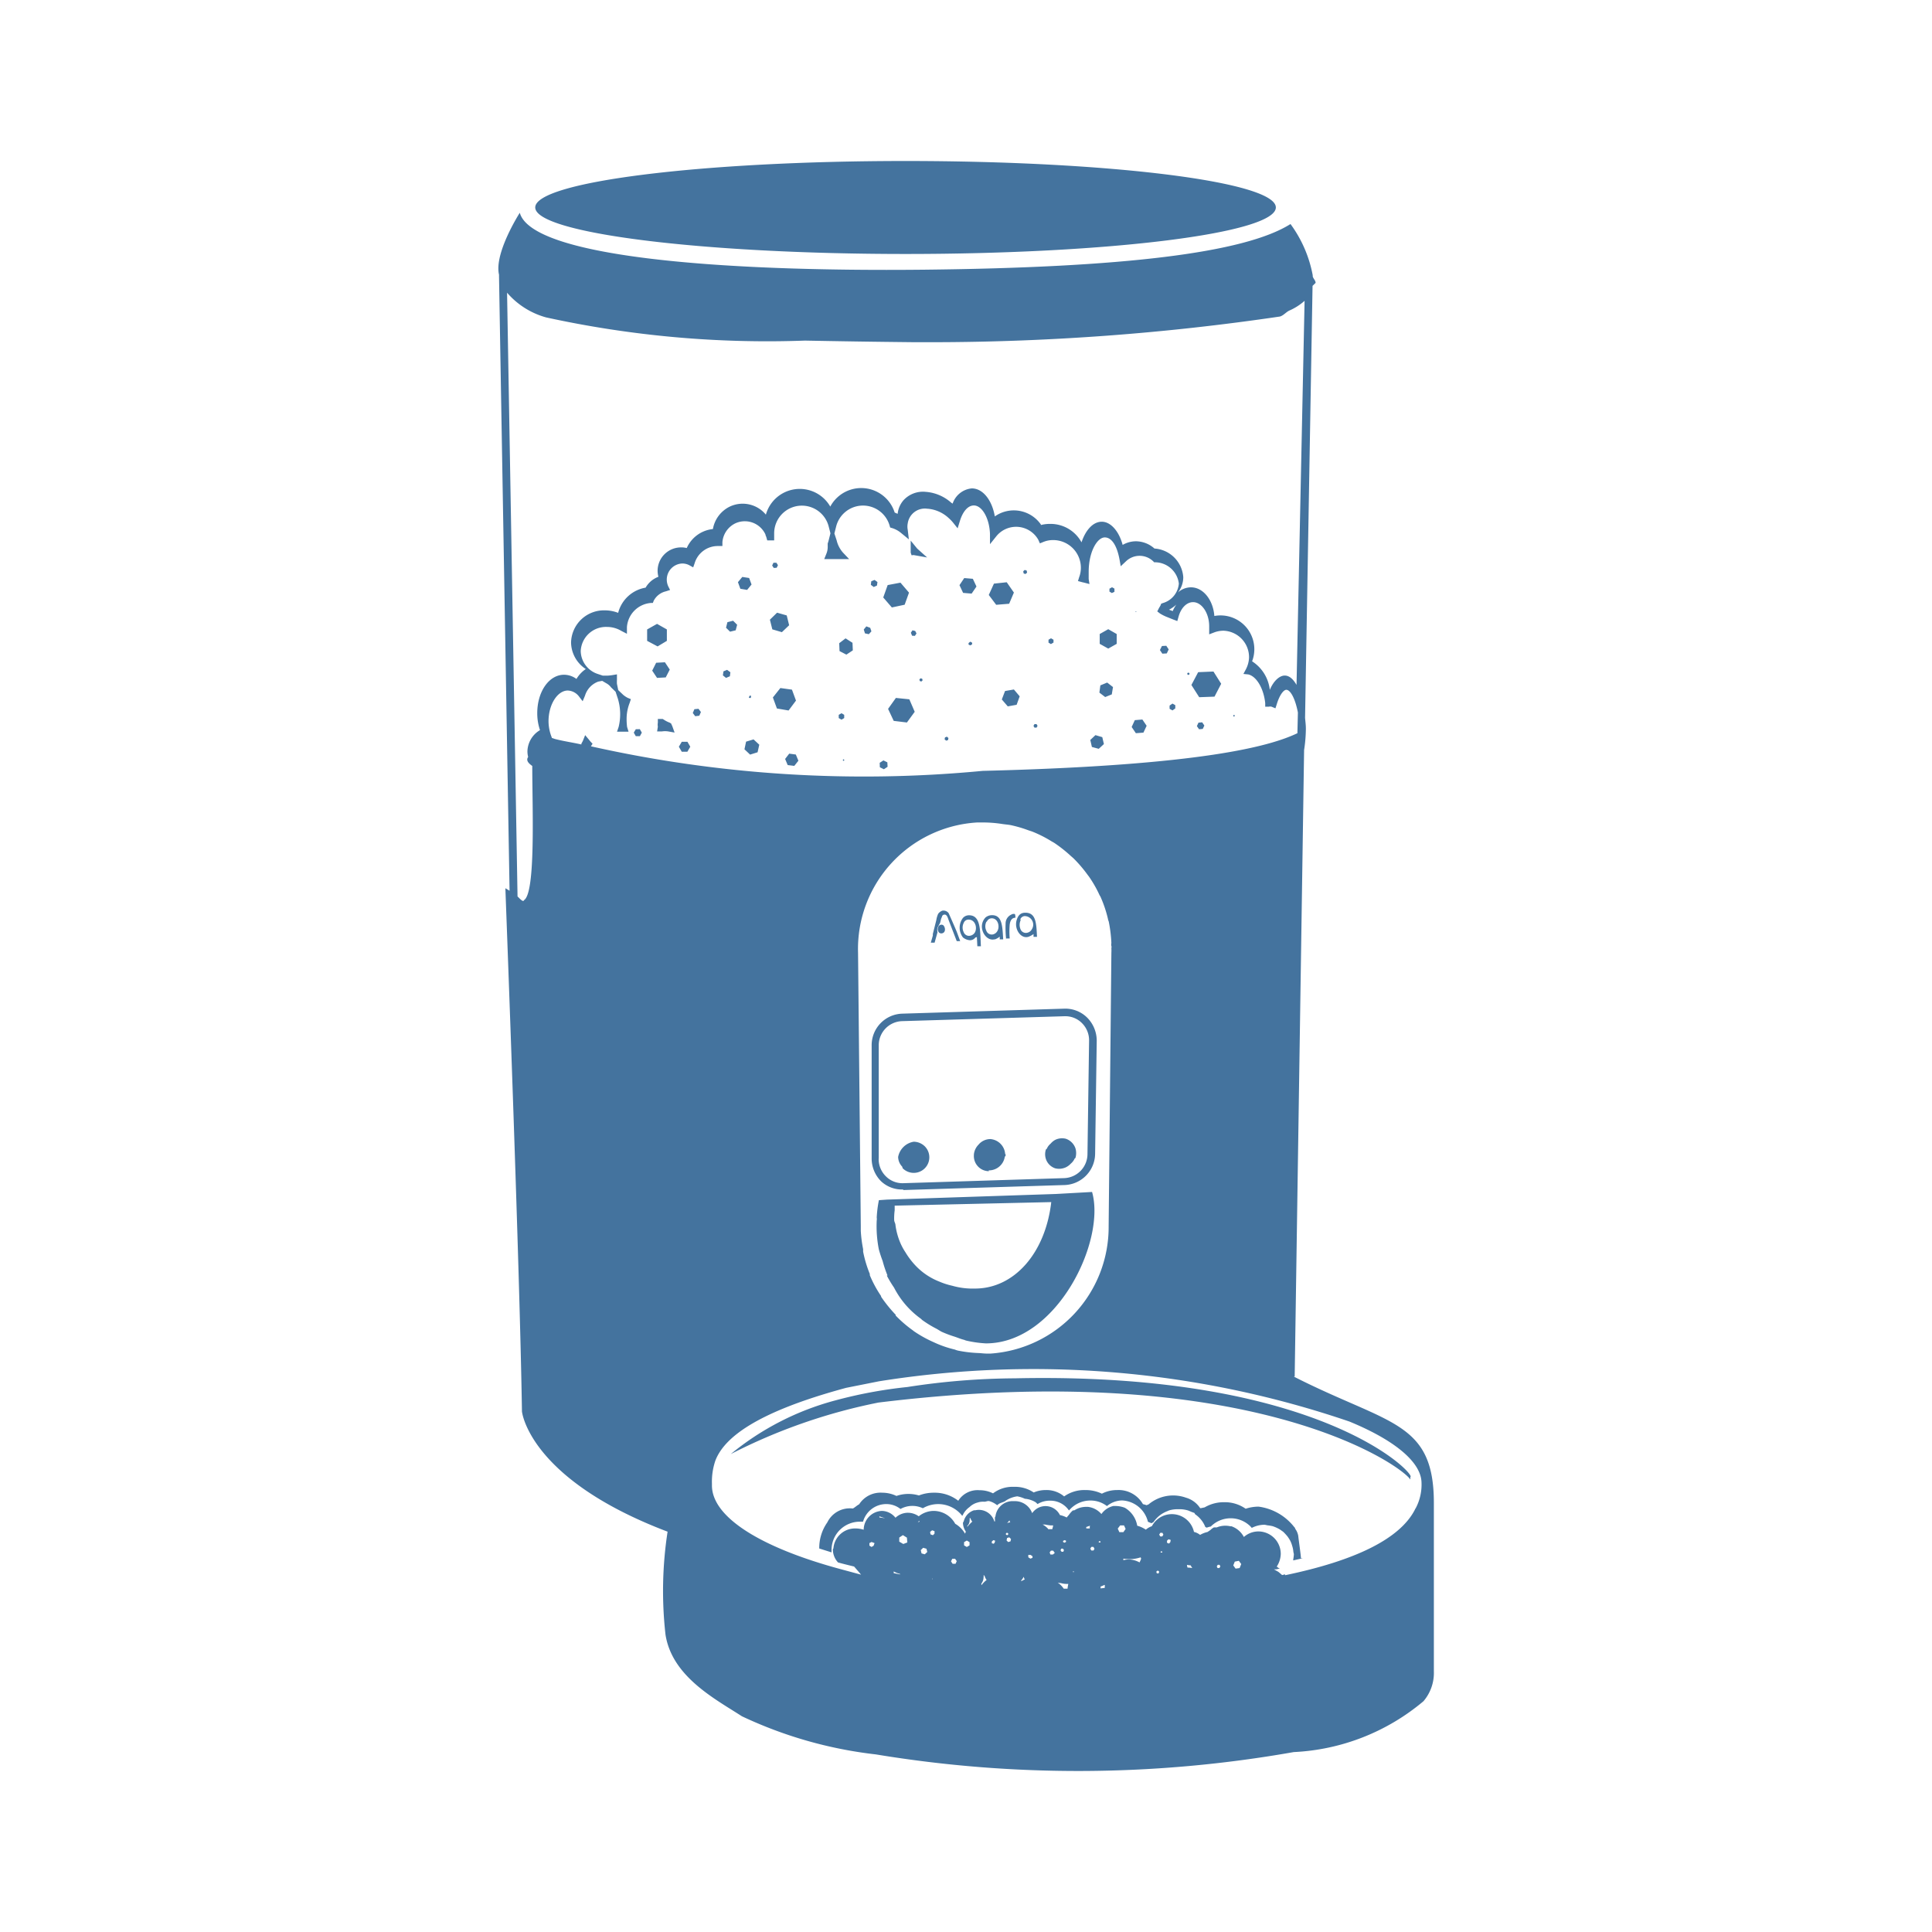 <svg xmlns="http://www.w3.org/2000/svg" fill="#44739e" width="24" height="24" version="1.1" viewBox="0 0 24 24"><path d="M 9.336,7.261 9.306,7.18 9.221,7.167 9.167,7.232 9.197,7.314 9.281,7.328 Z M 9.888,8.703 9.838,8.567 9.694,8.547 9.601,8.664 9.651,8.801 9.796,8.826 Z M 9.268,9.213 9.248,9.308 9.318,9.374 9.411,9.345 9.432,9.251 9.361,9.185 Z M 9.803,7.767 9.773,7.645 9.653,7.611 9.564,7.698 9.594,7.818 9.713,7.853 Z M 9.302,8.665 9.315,8.672 9.329,8.665 V 8.645 L 9.32,8.639 9.31,8.647 Z M 8.987,8.34 8.98,8.39 9.019,8.421 9.067,8.401 9.073,8.351 9.032,8.321 Z M 9.036,7.729 9.019,7.798 9.069,7.847 9.139,7.83 9.157,7.761 9.107,7.711 Z M 8.284,7.961 V 7.819 L 8.162,7.75 8.039,7.819 V 7.961 L 8.169,8.03 Z M 7.898,9.059 7.873,9.101 7.898,9.145 H 7.949 L 7.973,9.101 7.948,9.058 Z M 10.419,8.88 v 0.04 l 0.035,0.02 0.033,-0.02 V 8.88 L 10.454,8.86 Z M 8.344,9.005 8.337,8.988 8.319,8.977 A 0.345,0.345 0 0 1 8.245,8.939 L 8.232,8.931 h -0.06 v 0.046 a 0.14,0.14 0 0 0 0,0.05 L 8.163,9.086 h 0.059 a 0.262,0.262 0 0 1 0.079,0 L 8.38,9.1 8.351,9.019 Z m 0.125,0.21 -0.036,0.061 0.036,0.062 h 0.07 L 8.575,9.276 8.54,9.215 Z M 8.32,8.318 8.26,8.227 8.151,8.233 8.102,8.331 8.162,8.421 8.27,8.415 Z m 0.306,0.492 -0.02,0.047 0.03,0.04 0.051,-0.006 0.02,-0.046 -0.03,-0.04 z m 7.445,8.29 h 0.012 L 16.2,9.317 a 1.81,1.81 0 0 0 0.022,-0.265 c 0,-0.045 -0.006,-0.089 -0.01,-0.134 l 0.093,-5.367 0.038,-0.037 c 0,-0.03 -0.03,-0.053 -0.036,-0.082 v -0.013 0 A 1.556,1.556 0 0 0 16.031,2.783 c -0.575,0.363 -2.1,0.54 -4.528,0.567 -2.648,0.029 -4.9,-0.17 -5.046,-0.707 0,0 -0.321,0.5 -0.258,0.769 V 3.433 L 6.33,11.065 6.278,11.034 c 0.019,0.525 0.178,4.706 0.206,6.5 0,0 0.082,0.838 1.809,1.493 a 4.84,4.84 0 0 0 -0.026,1.278 c 0.081,0.523 0.617,0.8 0.949,1.015 a 5.3,5.3 0 0 0 1.665,0.474 15.406,15.406 0 0 0 5.19,-0.029 2.7,2.7 0 0 0 1.612,-0.632 0.541,0.541 0 0 0 0.129,-0.371 V 18.679 C 17.815,17.649 17.249,17.7 16.071,17.1 Z M 6.708,9.07 A 0.314,0.314 0 0 0 6.552,9.333 0.274,0.274 0 0 0 6.561,9.403 L 6.554,9.415 c -0.018,0.043 0.025,0.076 0.058,0.1 0,0.523 0.045,1.593 -0.106,1.669 v 0.007 c -0.019,0.008 -0.05,-0.03 -0.077,-0.055 l -0.13,-7.5 A 0.984,0.984 0 0 0 6.784,3.943 12.854,12.854 0 0 0 10,4.231 c 0.415,0.008 0.859,0.015 1.362,0.02 H 11.6 A 29.76,29.76 0 0 0 15.9,3.932 C 15.944,3.919 15.973,3.88 16.014,3.859 a 0.718,0.718 0 0 0 0.192,-0.122 l -0.1,4.771 C 16.067,8.441 16.02,8.392 15.959,8.392 c -0.061,0 -0.137,0.062 -0.185,0.178 A 0.484,0.484 0 0 0 15.554,8.215 0.42,0.42 0 0 0 15.085,7.652 C 15.07,7.452 14.946,7.296 14.795,7.296 A 0.24,0.24 0 0 0 14.632,7.361 0.309,0.309 0 0 0 14.699,7.169 0.384,0.384 0 0 0 14.341,6.814 0.349,0.349 0 0 0 14.112,6.724 0.331,0.331 0 0 0 13.946,6.769 C 13.898,6.592 13.794,6.481 13.687,6.481 c -0.107,0 -0.2,0.1 -0.252,0.256 A 0.438,0.438 0 0 0 13.053,6.508 0.465,0.465 0 0 0 12.93,6.522 V 6.515 a 0.41,0.41 0 0 0 -0.572,-0.1 v 0 C 12.324,6.215 12.211,6.067 12.072,6.067 A 0.278,0.278 0 0 0 11.834,6.256 L 11.818,6.246 A 0.535,0.535 0 0 0 11.5,6.11 0.328,0.328 0 0 0 11.222,6.216 0.305,0.305 0 0 0 11.151,6.383 L 11.114,6.367 a 0.436,0.436 0 0 0 -0.8,-0.074 0.437,0.437 0 0 0 -0.8,0.1 A 0.374,0.374 0 0 0 9.066,6.293 0.383,0.383 0 0 0 8.856,6.572 0.4,0.4 0 0 0 8.531,6.808 0.267,0.267 0 0 0 8.459,6.8 0.291,0.291 0 0 0 8.169,7.092 v 0 A 0.3,0.3 0 0 0 8.179,7.165 0.307,0.307 0 0 0 8.02,7.3 0.425,0.425 0 0 0 7.679,7.613 0.46,0.46 0 0 0 7.514,7.582 a 0.409,0.409 0 0 0 -0.42,0.4 v 0 A 0.4,0.4 0 0 0 7.277,8.311 0.389,0.389 0 0 0 7.161,8.434 0.262,0.262 0 0 0 7.007,8.382 c -0.188,0 -0.333,0.211 -0.333,0.477 A 0.648,0.648 0 0 0 6.708,9.07 Z m 0.633,0.2 v 0 L 7.361,9.239 7.335,9.212 7.319,9.192 7.269,9.132 7.242,9.2 C 7.236,9.213 7.229,9.225 7.222,9.238 v 0.01 C 7.112,9.223 7.002,9.208 6.894,9.18 L 6.854,9.166 V 9.16 a 0.543,0.543 0 0 1 -0.04,-0.2 c 0,-0.211 0.113,-0.382 0.239,-0.382 A 0.184,0.184 0 0 1 7.188,8.646 L 7.238,8.711 7.267,8.642 A 0.269,0.269 0 0 1 7.432,8.467 L 7.481,8.458 7.532,8.488 A 0.182,0.182 0 0 1 7.591,8.539 L 7.647,8.593 7.675,8.678 A 0.668,0.668 0 0 1 7.685,9.03 L 7.665,9.089 H 7.808 L 7.79,9.031 a 0.773,0.773 0 0 1 -0.006,-0.1 0.541,0.541 0 0 1 0.038,-0.2 L 7.837,8.685 7.8,8.67 A 0.287,0.287 0 0 1 7.741,8.631 L 7.68,8.573 7.664,8.495 a 0.417,0.417 0 0 1 0,-0.05 V 8.377 l -0.06,0.01 A 0.523,0.523 0 0 1 7.547,8.393 H 7.488 L 7.428,8.373 A 0.306,0.306 0 0 1 7.214,8.088 0.314,0.314 0 0 1 7.541,7.788 0.347,0.347 0 0 1 7.718,7.837 l 0.07,0.036 V 7.79 a 0.324,0.324 0 0 1 0.3,-0.3 H 8.11 L 8.12,7.464 A 0.228,0.228 0 0 1 8.271,7.346 L 8.324,7.329 8.3,7.281 A 0.205,0.205 0 0 1 8.283,7.207 0.2,0.2 0 0 1 8.475,7 V 7 A 0.189,0.189 0 0 1 8.562,7.021 L 8.611,7.048 8.628,7 A 0.3,0.3 0 0 1 8.92,6.783 H 8.974 V 6.735 A 0.286,0.286 0 0 1 9.137,6.5 0.282,0.282 0 0 1 9.509,6.64 c 0,0.012 0.01,0.025 0.012,0.038 l 0.01,0.035 H 9.617 V 6.625 a 0.344,0.344 0 0 1 0.677,-0.086 l 0.022,0.086 -0.022,0.087 A 0.291,0.291 0 0 1 10.282,6.751 V 6.788 A 0.221,0.221 0 0 1 10.265,6.88 l -0.026,0.065 h 0.309 L 10.473,6.866 A 0.351,0.351 0 0 1 10.393,6.712 L 10.365,6.627 10.387,6.54 a 0.344,0.344 0 0 1 0.664,-0.011 l 0.007,0.024 0.024,0.007 A 0.323,0.323 0 0 1 11.19,6.618 L 11.29,6.7 11.276,6.58 a 0.2,0.2 0 0 1 0,-0.077 0.215,0.215 0 0 1 0.246,-0.183 h 0.007 a 0.434,0.434 0 0 1 0.252,0.112 0.5,0.5 0 0 1 0.06,0.062 l 0.055,0.069 0.026,-0.084 c 0.036,-0.122 0.1,-0.2 0.176,-0.2 0.1,0 0.193,0.156 0.2,0.355 V 6.76 l 0.08,-0.1 a 0.316,0.316 0 0 1 0.444,-0.045 0.312,0.312 0 0 1 0.076,0.09 l 0.02,0.045 0.039,-0.016 a 0.314,0.314 0 0 1 0.128,-0.025 0.344,0.344 0 0 1 0.342,0.344 0.326,0.326 0 0 1 -0.021,0.116 l -0.015,0.049 0.051,0.014 0.026,0.006 0.066,0.017 -0.01,-0.062 V 7.105 c 0,-0.253 0.107,-0.429 0.2,-0.429 0.093,0 0.155,0.117 0.184,0.279 l 0.014,0.079 0.063,-0.059 a 0.244,0.244 0 0 1 0.343,0 l 0.01,0.01 h 0.017 a 0.3,0.3 0 0 1 0.289,0.264 0.275,0.275 0 0 1 -0.2,0.243 l -0.02,0.008 -0.008,0.022 -0.018,0.03 -0.022,0.043 0.035,0.027 a 0.575,0.575 0 0 0 0.074,0.038 l 0.09,0.036 0.05,0.019 0.015,-0.053 c 0.03,-0.109 0.1,-0.182 0.181,-0.182 0.107,0 0.2,0.135 0.2,0.3 v 0.1 l 0.065,-0.025 a 0.332,0.332 0 0 1 0.113,-0.02 0.329,0.329 0 0 1 0.317,0.337 0.345,0.345 0 0 1 -0.04,0.144 l -0.03,0.056 0.06,0.006 c 0.1,0.022 0.191,0.169 0.211,0.356 v 0.045 h 0.043 a 0.073,0.073 0 0 1 0.036,0 l 0.048,0.02 0.016,-0.05 c 0.038,-0.124 0.088,-0.18 0.119,-0.18 0.05,0 0.11,0.105 0.144,0.282 l -0.006,0.25 v 0.007 c -0.33,0.157 -1.159,0.4 -3.909,0.468 A 15.507,15.507 0 0 1 7.341,9.271 Z M 14.616,7.507 A 0.371,0.371 0 0 0 14.568,7.591 L 14.522,7.574 A 0.446,0.446 0 0 0 14.616,7.508 Z M 10.805,15.84 V 15.825 A 1.473,1.473 0 0 1 10.722,15.548 V 15.517 A 1.584,1.584 0 0 1 10.693,15.29 v -0.06 l -0.034,-3.394 a 1.574,1.574 0 0 1 1.48,-1.619 h 0.066 a 1.55,1.55 0 0 1 0.246,0.019 c 0.032,0.005 0.064,0.007 0.1,0.013 a 1.55,1.55 0 0 1 0.221,0.064 c 0.022,0.008 0.045,0.014 0.068,0.024 a 1.506,1.506 0 0 1 0.219,0.112 c 0.014,0.009 0.03,0.016 0.044,0.026 a 1.691,1.691 0 0 1 0.2,0.159 l 0.031,0.027 a 1.626,1.626 0 0 1 0.172,0.2 l 0.022,0.029 a 1.476,1.476 0 0 1 0.132,0.232 0.141,0.141 0 0 1 0.017,0.032 1.526,1.526 0 0 1 0.085,0.255 0.166,0.166 0 0 0 0.011,0.038 1.722,1.722 0 0 1 0.033,0.268 0.081,0.081 0 0 0 0,0.038 c 0.005,0.013 0,0.018 0,0.026 a 0.5,0.5 0 0 1 0,0.055 l -0.034,3.4 A 1.576,1.576 0 0 1 12.3,16.815 h -0.024 c -0.055,0 -0.089,-0.006 -0.121,-0.007 a 1.563,1.563 0 0 1 -0.237,-0.027 0.223,0.223 0 0 1 -0.056,-0.016 1.359,1.359 0 0 1 -0.238,-0.08 l -0.035,-0.016 a 1.521,1.521 0 0 1 -0.233,-0.13 l -0.018,-0.014 a 1.539,1.539 0 0 1 -0.212,-0.183 v -0.01 A 1.7,1.7 0 0 1 10.945,16.108 V 16.1 a 1.456,1.456 0 0 1 -0.14,-0.259 z m 0.047,3.362 -0.026,0.015 L 10.8,19.2 v -0.031 l 0.027,-0.014 0.037,0.014 z m 0.129,-0.344 -0.057,-0.008 v -0.014 a 0.415,0.415 0 0 0 0.068,0.022 z m 0.2,0.7 -0.079,-0.016 v -0.021 a 0.317,0.317 0 0 0 0.079,0.031 z m 0.04,-0.378 -0.05,-0.029 V 19.1 l 0.045,-0.03 0.05,0.031 0.005,0.06 z m 0.18,-0.272 0.02,-0.017 v 0.013 z m 0.087,0.4 -0.04,-0.011 -0.01,-0.041 0.03,-0.029 0.041,0.012 0.01,0.04 z m 0.091,0.309 0.005,-0.013 v 0.013 z m 0.01,-0.546 -0.03,-0.011 -0.005,-0.03 0.025,-0.02 0.03,0.01 v 0.031 z m 0.281,0.355 h -0.036 l -0.02,-0.03 0.015,-0.032 h 0.036 l 0.02,0.029 z m 0.14,-0.209 -0.034,-0.02 v -0.04 l 0.034,-0.02 0.034,0.02 v 0.04 z m 0.006,-0.262 a 0.091,0.091 0 0 0 0.029,-0.069 0.086,0.086 0 0 0 0,-0.027 h 0.01 a 0.119,0.119 0 0 0 0.023,0.043 0.568,0.568 0 0 0 -0.061,0.064 z m 0.175,0.726 v -0.008 l -0.01,0.011 a 0.132,0.132 0 0 0 0.037,-0.088 0.091,0.091 0 0 0 0,-0.033 l 0.005,0.009 h 0.007 a 0.155,0.155 0 0 0 0.026,0.055 0.323,0.323 0 0 0 -0.064,0.065 z m 0.166,-0.52 -0.012,0.016 -0.024,-0.006 v -0.023 l 0.02,-0.016 0.021,0.007 z m 0.167,-0.113 v 0.015 L 12.51,19.071 12.496,19.063 V 19.048 L 12.509,19.04 Z M 12.51,18.919 a 0.155,0.155 0 0 0 0.03,-0.033 0.067,0.067 0 0 0 0.013,0.03 L 12.547,18.91 Z m 0.043,0.228 -0.029,0.009 -0.02,-0.02 0.006,-0.03 0.027,-0.009 0.022,0.021 z m 0.175,0.474 -0.017,0.008 -0.025,0.013 v -0.01 a 0.154,0.154 0 0 0 0.03,-0.045 0.194,0.194 0 0 0 0.015,0.036 z M 12.8,19.362 12.774,19.345 v -0.03 h 0.027 l 0.025,0.017 v 0.02 z M 13.027,19 a 0.239,0.239 0 0 0 -0.076,-0.062 h 0.03 a 0.565,0.565 0 0 0 0.07,0.011 h 0.031 c 0,0.015 -0.007,0.031 -0.01,0.047 h -0.044 z m 0.052,0.311 h -0.03 l -0.01,-0.026 0.016,-0.022 h 0.028 l 0.02,0.028 z m 0.182,0.424 h -0.047 a 0.268,0.268 0 0 0 -0.075,-0.075 0.257,0.257 0 0 0 0.04,0.006 0.284,0.284 0 0 0 0.064,0.01 h 0.028 a 0.417,0.417 0 0 0 -0.01,0.063 z m -0.044,-0.479 -0.008,0.02 h -0.022 l -0.013,-0.018 0.01,-0.02 h 0.02 z m -0.011,-0.1 v -0.015 l 0.02,-0.009 0.016,0.007 v 0.015 l -0.017,0.01 z m 0.125,0.374 v -0.013 h 0.007 v 0.013 z m 0.207,-0.569 a 0.113,0.113 0 0 0 0,0.026 h -0.044 v -0.018 l 0.046,-0.016 z m 0.046,0.3 h -0.027 l -0.013,-0.023 0.013,-0.022 h 0.026 l 0.013,0.023 z m 0.087,-0.1 H 13.649 V 19.15 l 0.012,-0.007 0.01,0.007 z m 0.008,0.57 h -0.007 v -0.023 a 0.262,0.262 0 0 0 0.046,-0.019 h 0.006 v 0.036 z m 0.206,-0.742 0.03,-0.04 h 0.048 l 0.02,0.044 -0.028,0.04 h -0.05 z m 0.287,0.385 -0.016,0.035 a 0.3,0.3 0 0 0 -0.124,-0.037 0.285,0.285 0 0 0 -0.077,0.009 v -0.019 a 0.444,0.444 0 0 0 0.214,-0.016 l 0.006,0.012 z m 0.226,0.164 -0.016,0.01 -0.016,-0.01 V 19.52 l 0.016,-0.01 0.016,0.01 z m 0.04,-0.252 h -0.02 v -0.01 l 0.01,-0.006 0.01,0.006 z m 0,-0.2 H 14.413 L 14.4,19.063 14.414,19.041 h 0.026 l 0.012,0.023 z m 0.1,0.071 -0.016,0.018 -0.025,-0.01 v -0.026 l 0.019,-0.018 0.027,0.009 z m 0.222,0.311 v 0.005 h -0.008 a 0.128,0.128 0 0 1 -0.007,-0.034 0.182,0.182 0 0 0 0.046,0.006 0.233,0.233 0 0 0 0.02,0.034 0.4,0.4 0 0 0 -0.051,-0.006 z m 0.387,0.011 h -0.022 l -0.01,-0.02 0.012,-0.02 h 0.023 l 0.01,0.02 z m 0.252,0 -0.05,0.007 -0.029,-0.04 0.019,-0.047 0.05,-0.01 0.03,0.04 z m 2.183,-0.74 -0.007,0.017 c -0.184,0.355 -0.725,0.628 -1.611,0.812 v -0.011 l -0.037,0.009 -0.03,-0.026 A 0.135,0.135 0 0 0 15.87,19.52 l -0.045,-0.025 h 0.028 l 0.046,-0.01 -0.015,-0.006 -0.024,-0.018 a 0.3,0.3 0 0 0 0.05,-0.157 0.279,0.279 0 0 0 -0.276,-0.28 v 0 a 0.272,0.272 0 0 0 -0.182,0.069 0.28,0.28 0 0 0 -0.154,-0.133 h -0.014 a 0.279,0.279 0 0 0 -0.169,0.014 H 15.08 a 0.166,0.166 0 0 0 -0.043,0.032 L 15,19.031 A 0.315,0.315 0 0 0 14.908,19.067 0.193,0.193 0 0 0 14.832,19.03 0.281,0.281 0 0 0 14.309,18.959 0.225,0.225 0 0 0 14.234,19.002 0.358,0.358 0 0 0 14.127,18.953 0.319,0.319 0 0 0 13.973,18.73 0.331,0.331 0 0 0 13.849,18.708 H 13.83 a 0.252,0.252 0 0 0 -0.148,0.1 0.261,0.261 0 0 0 -0.165,-0.089 H 13.5 a 0.263,0.263 0 0 0 -0.149,0.04 c -0.01,0.006 -0.022,0 -0.03,0.01 a 0.3,0.3 0 0 0 -0.044,0.051 0.388,0.388 0 0 0 -0.026,0.031 0.312,0.312 0 0 0 -0.084,-0.03 0.2,0.2 0 0 0 -0.266,-0.092 0.208,0.208 0 0 0 -0.079,0.068 0.228,0.228 0 0 0 -0.227,-0.149 0.215,0.215 0 0 0 -0.229,0.189 l -0.006,0.01 a 0.193,0.193 0 0 0 0,0.034 V 18.9 H 12.352 A 0.2,0.2 0 0 0 12.116,18.761 H 12.1 a 0.193,0.193 0 0 0 -0.073,0.043 0.2,0.2 0 0 0 -0.053,0.086 c 0,0.006 -0.005,0.01 -0.006,0.015 l -0.006,0.012 a 0.2,0.2 0 0 0 0.036,0.109 l -0.01,0.026 a 0.327,0.327 0 0 0 -0.122,-0.123 0.307,0.307 0 0 0 -0.266,-0.16 0.3,0.3 0 0 0 -0.187,0.067 0.235,0.235 0 0 0 -0.133,-0.044 0.226,0.226 0 0 0 -0.156,0.062 0.221,0.221 0 0 0 -0.169,-0.085 0.236,0.236 0 0 0 -0.226,0.234 0.324,0.324 0 0 0 -0.1,-0.016 0.269,0.269 0 0 0 -0.276,0.247 l -0.007,0.011 a 0.241,0.241 0 0 0 0.064,0.164 c 0.064,0.018 0.13,0.034 0.2,0.051 l 0.07,0.081 0.016,0.02 -0.259,-0.07 C 9.43,19.218 8.844,18.84 8.844,18.453 V 18.43 a 0.809,0.809 0 0 1 0.042,-0.284 c 0.105,-0.278 0.492,-0.6 1.626,-0.906 l 0.407,-0.081 a 12.156,12.156 0 0 1 5.844,0.5 c 0.562,0.231 0.881,0.5 0.895,0.746 a 0.627,0.627 0 0 1 -0.076,0.339 z m -6.358,-3.963 -0.009,0.007 h 0.01 l 2,-0.062 a 0.393,0.393 0 0 0 0.379,-0.39 l 0.02,-1.4 A 0.407,0.407 0 0 0 13.506,12.642 0.386,0.386 0 0 0 13.22,12.53 l -2.011,0.062 a 0.392,0.392 0 0 0 -0.381,0.4 v 1.4 a 0.4,0.4 0 0 0 0.119,0.284 0.379,0.379 0 0 0 0.277,0.1 z m -0.308,-0.391 v -1.4 a 0.3,0.3 0 0 1 0.289,-0.3 l 2.018,-0.061 h 0.009 a 0.289,0.289 0 0 1 0.208,0.085 0.3,0.3 0 0 1 0.089,0.218 l -0.02,1.408 a 0.3,0.3 0 0 1 -0.288,0.3 l -2,0.063 a 0.29,0.29 0 0 1 -0.216,-0.085 0.3,0.3 0 0 1 -0.09,-0.214 z m 1.366,0.159 v -0.005 a 0.2,0.2 0 0 0 0.2,-0.17 0.029,0.029 0 0 0 0.011,-0.02 c 0,-0.01 -0.006,-0.01 -0.007,-0.019 a 0.2,0.2 0 0 0 -0.183,-0.18 0.192,0.192 0 0 0 -0.148,0.07 0.2,0.2 0 0 0 -0.057,0.122 v 0.007 a 0.188,0.188 0 0 0 0.187,0.2 z m -1.257,1.301 h -0.009 a 1.417,1.417 0 0 0 0.09,0.15 1.089,1.089 0 0 0 0.335,0.388 l 0.013,0.013 a 1.318,1.318 0 0 0 0.183,0.112 c 0.021,0.012 0.041,0.026 0.063,0.037 a 1.407,1.407 0 0 0 0.157,0.059 c 0.04,0.013 0.078,0.03 0.12,0.04 l 0.02,0.008 a 1.408,1.408 0 0 0 0.25,0.036 c 0.882,0 1.493,-1.274 1.319,-1.881 l -0.448,0.025 -2.1,0.07 -0.1,0.007 a 1.417,1.417 0 0 0 -0.027,0.216 0.109,0.109 0 0 1 0,0.036 1.483,1.483 0 0 0 0.026,0.358 1.424,1.424 0 0 0 0.047,0.144 1.466,1.466 0 0 0 0.061,0.182 z m 0.089,-0.81 v 0 -0.058 l 1.945,-0.044 c -0.073,0.634 -0.46,1.074 -0.948,1.074 a 0.929,0.929 0 0 1 -0.282,-0.035 0.892,0.892 0 0 1 -0.159,-0.051 0.817,0.817 0 0 1 -0.283,-0.185 0.965,0.965 0 0 1 -0.139,-0.179 0.752,0.752 0 0 1 -0.056,-0.1 0.847,0.847 0 0 1 -0.068,-0.237 c 0,-0.021 -0.014,-0.04 -0.016,-0.06 a 0.759,0.759 0 0 1 0.006,-0.125 z m 0.101,-0.521 v 0 a 0.193,0.193 0 0 0 0.272,-0.275 0.2,0.2 0 0 0 -0.137,-0.056 0.236,0.236 0 0 0 -0.193,0.189 0.178,0.178 0 0 0 0.046,0.116 c 0.012,0.012 0.004,0.018 0.012,0.026 z m 4.913,4.569 a 0.207,0.207 0 0 0 -0.04,-0.094 0.015,0.015 0 0 0 -0.008,-0.016 0.674,0.674 0 0 0 -0.445,-0.257 0.517,0.517 0 0 0 -0.161,0.026 0.45,0.45 0 0 0 -0.268,-0.081 0.466,0.466 0 0 0 -0.241,0.064 l -0.047,0.01 h -0.009 a 0.312,0.312 0 0 0 -0.176,-0.13 0.475,0.475 0 0 0 -0.465,0.083 l -0.025,0.01 a 0.381,0.381 0 0 0 -0.045,-0.013 0.348,0.348 0 0 0 -0.32,-0.175 0.406,0.406 0 0 0 -0.19,0.045 0.469,0.469 0 0 0 -0.206,-0.045 0.434,0.434 0 0 0 -0.263,0.079 v 0 a 0.339,0.339 0 0 0 -0.23,-0.079 0.377,0.377 0 0 0 -0.148,0.03 0.412,0.412 0 0 0 -0.245,-0.07 0.4,0.4 0 0 0 -0.26,0.081 0.372,0.372 0 0 0 -0.17,-0.039 0.282,0.282 0 0 0 -0.262,0.131 0.474,0.474 0 0 0 -0.3,-0.1 0.506,0.506 0 0 0 -0.189,0.034 0.458,0.458 0 0 0 -0.279,0.006 0.413,0.413 0 0 0 -0.177,-0.04 0.315,0.315 0 0 0 -0.287,0.145 c -0.01,0 -0.068,0.051 -0.079,0.051 a 0.311,0.311 0 0 0 -0.316,0.173 0.551,0.551 0 0 0 -0.1,0.324 l 0.153,0.048 a 0.309,0.309 0 0 1 0,-0.043 0.351,0.351 0 0 1 0.359,-0.338 h 0.032 a 0.3,0.3 0 0 1 0.288,-0.219 0.284,0.284 0 0 1 0.177,0.061 0.306,0.306 0 0 1 0.278,-0.009 0.378,0.378 0 0 1 0.489,0.094 l 0.007,-0.009 a 0.257,0.257 0 0 1 0.084,-0.1 0.226,0.226 0 0 1 0.1,-0.056 0.218,0.218 0 0 1 0.084,-0.01 c 0.022,0 0.041,-0.013 0.063,-0.007 a 0.275,0.275 0 0 1 0.093,0.048 h 0.007 c 0.024,-0.026 0.061,-0.03 0.091,-0.046 a 0.339,0.339 0 0 1 0.155,-0.062 0.382,0.382 0 0 1 0.094,0.03 0.308,0.308 0 0 1 0.135,0.044 l 0.023,0.022 a 0.288,0.288 0 0 1 0.159,-0.042 0.277,0.277 0 0 1 0.229,0.119 h 0.005 a 0.346,0.346 0 0 1 0.263,-0.121 0.334,0.334 0 0 1 0.206,0.069 0.3,0.3 0 0 1 0.189,-0.07 0.347,0.347 0 0 1 0.32,0.265 l 0.044,0.018 0.025,-0.014 a 0.364,0.364 0 0 1 0.175,-0.137 l 0.018,-0.008 a 0.377,0.377 0 0 1 0.111,-0.015 h 0.03 a 0.367,0.367 0 0 1 0.1,0.017 l 0.04,0.017 0.028,0.01 c 0.01,0 0.01,0.016 0.02,0.022 a 0.343,0.343 0 0 1 0.122,0.155 l 0.018,0.008 a 0.285,0.285 0 0 1 0.05,-0.014 0.349,0.349 0 0 1 0.494,0 v 0 l 0.015,0.017 a 0.352,0.352 0 0 1 0.162,-0.039 l 0.032,0.007 A 0.5,0.5 0 0 1 15.81,18.959 0.466,0.466 0 0 1 15.9,19 l 0.04,0.028 a 0.62,0.62 0 0 1 0.055,0.06 0.459,0.459 0 0 1 0.033,0.052 0.341,0.341 0 0 1 0.024,0.063 0.33,0.33 0 0 1 0.015,0.076 l 0.006,0.027 a 0.5,0.5 0 0 1 -0.008,0.066 v 0.012 l 0.119,-0.027 H 16.16 C 16.164,19.344 16.128,19.1 16.128,19.083 Z M 10.504,7.93 10.425,7.99 10.429,8.088 10.514,8.132 10.594,8.079 10.59,7.985 Z m 2.104,9.192 a 8.925,8.925 0 0 0 -1.336,0.108 5.675,5.675 0 0 0 -0.894,0.166 3.432,3.432 0 0 0 -1.3,0.667 6.994,6.994 0 0 1 1.835,-0.64 c 4.57,-0.559 6.472,0.758 6.607,0.956 V 18.347 C 17.6,18.33 16.421,17.039 12.608,17.122 Z M 9.804,9.362 9.753,9.428 9.785,9.504 9.867,9.514 9.918,9.45 9.886,9.373 Z m 2.549,2.307 v 0 h 0.007 a 0.193,0.193 0 0 0 0.059,-0.034 v 0.034 h 0.043 c -0.01,-0.171 -0.013,-0.308 -0.149,-0.3 a 0.129,0.129 0 0 0 -0.068,0.026 0.159,0.159 0 0 0 -0.044,0.08 c -0.022,0.099 0.059,0.216 0.152,0.194 z m -0.1,-0.22 h 0.006 a 0.065,0.065 0 0 1 0.053,-0.041 c 0.083,-0.008 0.113,0.1 0.077,0.159 a 0.084,0.084 0 0 1 -0.052,0.04 0.071,0.071 0 0 1 -0.084,-0.044 0.127,0.127 0 0 1 10e-4,-0.114 z m 0.989,3.051 v 0 a 0.206,0.206 0 0 0 0.06,-0.045 0.178,0.178 0 0 0 0.045,-0.057 c 0,-0.007 0.011,-0.01 0.013,-0.015 a 0.212,0.212 0 0 0 0,-0.117 0.191,0.191 0 0 0 -0.12,-0.12 0.194,0.194 0 0 0 -0.132,0.014 0.2,0.2 0 0 0 -0.057,0.047 0.169,0.169 0 0 0 -0.045,0.058 c 0,0.006 -0.01,0.009 -0.014,0.016 a 0.188,0.188 0 0 0 0,0.115 0.183,0.183 0 0 0 0.115,0.117 0.2,0.2 0 0 0 0.135,-0.013 z m -0.466,-2.863 v 0 a 0.256,0.256 0 0 0 0.063,-0.034 v 0.035 h 0.043 c -0.008,-0.171 -0.012,-0.3 -0.145,-0.3 -0.063,0 -0.093,0.037 -0.11,0.1 -0.027,0.11 0.057,0.228 0.149,0.199 z m -0.1,-0.21 v -0.011 a 0.064,0.064 0 0 1 0.051,-0.036 0.107,0.107 0 0 1 0.108,0.107 0.109,0.109 0 0 1 -0.019,0.06 0.085,0.085 0 0 1 -0.056,0.04 0.071,0.071 0 0 1 -0.084,-0.047 0.139,0.139 0 0 1 0.005,-0.113 z M 12.5,11.658 h 0.043 a 1.011,1.011 0 0 1 0,-0.174 c 0.007,-0.047 0.024,-0.082 0.071,-0.084 0,0 0,-0.042 -0.009,-0.046 a 0.058,0.058 0 0 0 -0.043,0.008 0.12,0.12 0 0 0 -0.07,0.109 1.324,1.324 0 0 0 0.007,0.2 z m -0.451,0.022 v 0 a 0.084,0.084 0 0 0 0.066,-0.032 c 0,-0.006 0.015,0 0.02,-0.01 l 0.006,0.117 h 0.044 c -0.01,-0.2 0,-0.391 -0.154,-0.385 a 0.1,0.1 0 0 0 -0.069,0.033 0.2,0.2 0 0 0 0,0.242 0.154,0.154 0 0 0 0.087,0.035 z m -0.077,-0.216 v 0 a 0.062,0.062 0 0 1 0.052,-0.04 c 0.09,-0.007 0.12,0.1 0.086,0.16 a 0.085,0.085 0 0 1 -0.055,0.039 0.07,0.07 0 0 1 -0.084,-0.044 0.129,0.129 0 0 1 10e-4,-0.115 z m -0.317,0.104 v 0 a 0.04,0.04 0 0 0 0.048,0.026 c 0.047,-0.01 0.043,-0.072 0.015,-0.1 a 0.041,0.041 0 0 0 -0.056,0.01 0.062,0.062 0 0 0 -0.007,0.064 z m -0.009,0.013 a 0.142,0.142 0 0 1 0,-0.058 c 0.012,-0.02 0.023,-0.04 0.033,-0.061 l 0.008,-0.033 a 0.134,0.134 0 0 1 0.014,-0.038 0.033,0.033 0 0 1 0.017,-0.026 c 0.044,-0.018 0.055,0.035 0.067,0.067 l 0.1,0.259 h 0.043 l -0.044,-0.119 a 10.1,10.1 0 0 0 -0.1,-0.229 0.08,0.08 0 0 0 -0.079,-0.03 0.11,0.11 0 0 0 -0.051,0.039 0.311,0.311 0 0 0 -0.023,0.079 l -0.043,0.171 v 0.02 L 11.563,11.71 H 11.61 Z M 9.648,7.053 9.664,7.021 9.645,6.991 H 9.608 l -0.016,0.034 0.02,0.03 z m 3.228,1.986 0.013,-0.022 -0.013,-0.022 h -0.025 l -0.013,0.022 0.013,0.022 z m 0.968,-1.687 v -0.04 l -0.03,-0.017 -0.032,0.018 v 0.036 l 0.03,0.018 z m 0.36,1.749 0.04,-0.085 -0.053,-0.078 -0.094,0.008 -0.039,0.085 0.052,0.077 z M 13.087,7.982 V 7.947 L 13.056,7.929 13.025,7.947 v 0.036 l 0.03,0.018 z M 14.114,7.603 14.116,7.598 14.114,7.595 h -0.006 l -0.002,0.003 0.002,0.005 z m -0.465,1.699 0.064,-0.059 -0.02,-0.086 -0.085,-0.025 -0.064,0.06 0.02,0.087 z m 0.162,-0.676 0.015,-0.091 -0.072,-0.056 -0.085,0.035 -0.012,0.09 0.072,0.055 z M 13.872,7.998 V 7.876 l -0.105,-0.06 -0.106,0.06 v 0.122 l 0.106,0.059 z m 1.016,0.979 -0.02,0.043 0.027,0.039 0.046,-0.004 0.02,-0.042 -0.027,-0.04 z m -0.394,-0.86 0.024,-0.05 -0.03,-0.045 -0.054,0.003 -0.025,0.05 0.03,0.045 z M 11.249,3.155 c 2.541,0 4.6,-0.259 4.6,-0.578 C 15.849,2.258 13.79,2 11.249,2 c -2.541,0 -4.6,0.259 -4.6,0.577 0,0.318 2.059,0.578 4.6,0.578 z M 15.334,8.9 15.339,8.89 15.334,8.882 h -0.01 l -0.004,0.009 0.004,0.01 z M 14.6,8.8 V 8.76 L 14.565,8.74 14.529,8.765 v 0.04 l 0.036,0.02 z M 14.77,8.383 14.778,8.37 14.77,8.357 H 14.755 L 14.747,8.37 14.755,8.383 Z M 15.087,8.654 15.17,8.494 15.074,8.342 14.884,8.35 14.8,8.509 14.897,8.661 Z M 12.07,7.374 12.13,7.286 12.085,7.19 11.978,7.181 11.919,7.269 11.964,7.365 Z m -1.599,2.063 v 0.01 l 0.008,0.005 0.008,-0.005 V 9.437 L 10.477,9.432 Z M 10.762,7.781 10.73,7.82 10.745,7.868 10.793,7.878 10.825,7.843 10.81,7.799 Z m 0.573,0.049 -0.02,0.03 0.015,0.037 0.035,0.002 0.02,-0.03 -0.016,-0.031 z m -0.303,0.976 0.07,0.149 0.164,0.02 L 11.363,8.842 11.296,8.687 11.129,8.67 Z m 0.206,-1.294 0.054,-0.15 -0.106,-0.124 -0.159,0.03 -0.055,0.154 0.107,0.124 z m 0.198,0.914 -0.015,0.014 0.005,0.02 0.02,0.006 0.015,-0.015 -0.005,-0.019 z m -0.088,-1.531 0.169,0.03 -0.123,-0.11 -0.081,-0.099 v 0.149 l 0.011,0.033 z m -0.325,2.575 -0.049,-0.024 -0.046,0.03 0.002,0.055 0.05,0.025 0.046,-0.031 z m 0.754,-0.277 0.005,-0.025 -0.02,-0.017 -0.023,0.01 -0.005,0.023 0.02,0.017 z m 0.255,-1.205 v 0.02 l 0.022,0.009 0.022,-0.013 V 7.984 L 12.054,7.971 Z m 0.453,0.596 -0.04,0.105 0.074,0.086 0.11,-0.02 L 12.667,8.65 12.595,8.565 Z M 10.823,7.221 10.818,7.265 10.854,7.292 10.894,7.274 10.9,7.23 10.864,7.204 Z M 12.738,7.131 12.759,7.114 12.754,7.088 12.729,7.08 12.711,7.097 12.716,7.123 Z M 12.536,7.5 12.595,7.361 12.506,7.233 12.347,7.25 12.283,7.391 12.375,7.513 Z"/></svg>
